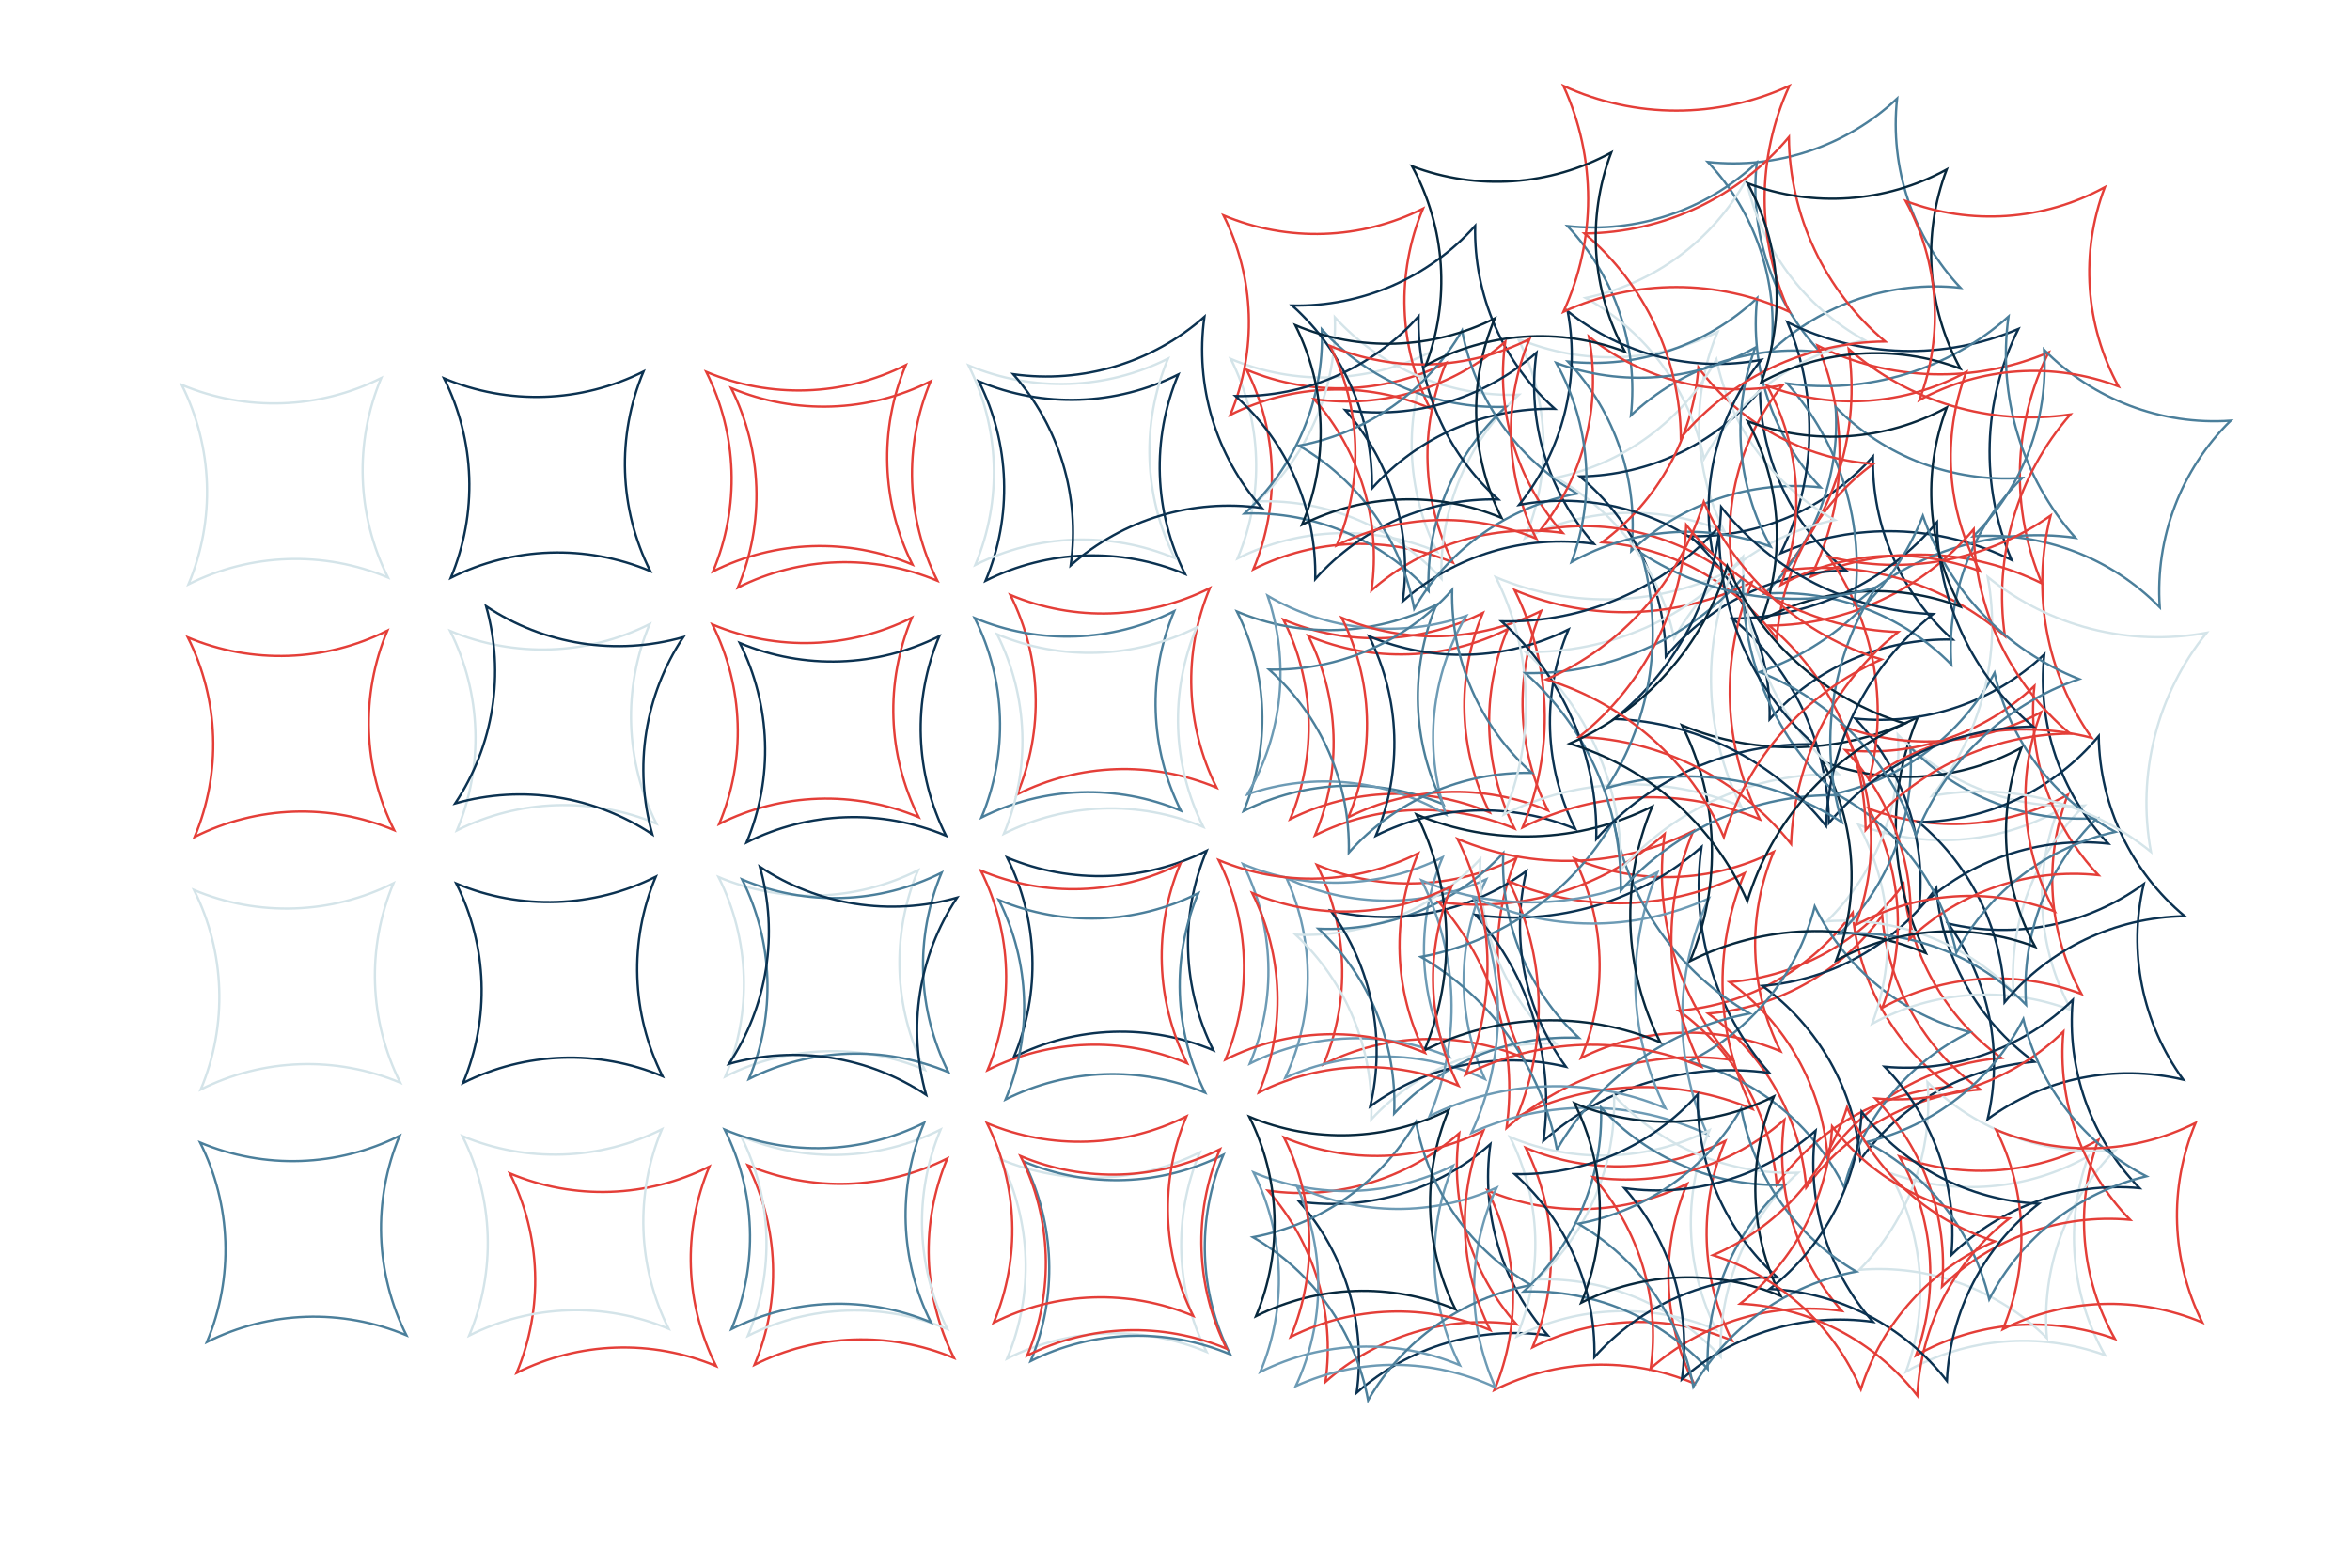 <?xml version="1.0" encoding="UTF-8"?>
<svg xmlns="http://www.w3.org/2000/svg" viewBox="0 0 1738.67 1160">
  <defs>
    <style>
      .cls-1 {
        stroke: #0b3251;
      }

      .cls-1, .cls-2, .cls-3, .cls-4, .cls-5, .cls-6, .cls-7, .cls-8 {
        fill: none;
        stroke-miterlimit: 10;
        stroke-width: 1.71px;
      }

      .cls-2 {
        stroke: #4b7f9c;
      }

      .cls-9 {
        fill: #fff;
      }

      .cls-3 {
        stroke: #d4e4e9;
      }

      .cls-4 {
        stroke: #4b7f9b;
      }

      .cls-5 {
        stroke: #e43e38;
      }

      .cls-6 {
        stroke: #07283d;
      }

      .cls-7 {
        stroke: #6d9bb5;
      }

      .cls-8 {
        stroke: #4b7f99;
      }
    </style>
  </defs>
  <g id="BG">
    <rect class="cls-9" width="1738.67" height="1160"/>
  </g>
  <g id="Layer_1" data-name="Layer 1">
    <path class="cls-3" d="M134.45,284.7h0s0,0,0,0c47.57,19.95,101.48,18.12,147.59-5.01h0s0,0,0,0c-19.95,47.57-18.12,101.48,5.01,147.59h0s0,0,0,0c-47.57-19.95-101.48-18.12-147.59,5.01h0s0,0,0,0c19.95-47.57,18.12-101.48-5.01-147.59Z"/>
    <path class="cls-1" d="M328.5,279.91h0s0,0,0,0c47.57,19.95,101.48,18.12,147.59-5.01h0s0,0,0,0c-19.95,47.57-18.12,101.48,5.01,147.59h0s0,0,0,0c-47.57-19.95-101.48-18.12-147.59,5.01h0s0,0,0,0c19.95-47.57,18.12-101.48-5.01-147.59Z"/>
    <path class="cls-1" d="M724.18,282.08h0s0,0,0,0c47.57,19.95,101.48,18.12,147.59-5.01h0s0,0,0,0c-19.95,47.57-18.12,101.48,5.01,147.59h0s0,0,0,0c-47.57-19.95-101.48-18.12-147.59,5.01h0s0,0,0,0c19.95-47.57,18.12-101.48-5.01-147.59Z"/>
    <path class="cls-5" d="M522.54,275.13h0s0,0,0,0c47.57,19.95,101.48,18.12,147.59-5.01h0s0,0,0,0c-19.95,47.57-18.12,101.48,5.01,147.59h0s0,0,0,0c-47.57-19.95-101.48-18.12-147.59,5.01h0s0,0,0,0c19.95-47.57,18.12-101.48-5.01-147.59Z"/>
    <path class="cls-3" d="M716.59,270.35h0s0,0,0,0c47.57,19.95,101.48,18.12,147.59-5.01h0s0,0,0,0c-19.95,47.57-18.12,101.48,5.01,147.59h0s0,0,0,0c-47.57-19.95-101.48-18.12-147.59,5.01h0s0,0,0,0c19.95-47.57,18.12-101.48-5.01-147.59Z"/>
    <path class="cls-3" d="M910.63,265.56h0s0,0,0,0c47.57,19.95,101.48,18.12,147.59-5.01h0s0,0,0,0c-19.95,47.57-18.12,101.48,5.01,147.59h0s0,0,0,0c-47.57-19.95-101.48-18.12-147.59,5.01h0s0,0,0,0c19.95-47.57,18.12-101.48-5.01-147.59Z"/>
    <path class="cls-3" d="M1123.22,250.58h0s0,0,0,0c47.57,19.95,101.48,18.12,147.59-5.01h0s0,0,0,0c-19.95,47.57-18.12,101.48,5.01,147.59h0s0,0,0,0c-47.57-19.95-101.48-18.12-147.59,5.01h0s0,0,0,0c19.95-47.57,18.12-101.48-5.01-147.59Z"/>
    <path class="cls-5" d="M138.99,471.56h0s0,0,0,0c47.57,19.95,101.48,18.12,147.59-5.01h0s0,0,0,0c-19.95,47.57-18.12,101.48,5.01,147.59h0s0,0,0,0c-47.57-19.95-101.48-18.12-147.59,5.01h0s0,0,0,0c19.95-47.57,18.12-101.48-5.01-147.59Z"/>
    <path class="cls-5" d="M377.22,868.08h0s0,0,0,0c47.57,19.95,101.48,18.12,147.59-5.01h0s0,0,0,0c-19.95,47.57-18.12,101.48,5.01,147.59h0s0,0,0,0c-47.57-19.95-101.48-18.12-147.59,5.01h0s0,0,0,0c19.95-47.57,18.12-101.48-5.01-147.59Z"/>
    <path class="cls-5" d="M553.24,862.11h0s0,0,0,0c47.57,19.95,101.48,18.12,147.59-5.01h0s0,0,0,0c-19.95,47.57-18.12,101.48,5.01,147.59h0s0,0,0,0c-47.57-19.95-101.48-18.12-147.59,5.01h0s0,0,0,0c19.95-47.57,18.12-101.48-5.01-147.59Z"/>
    <path class="cls-5" d="M540.93,287.09h0s0,0,0,0c47.57,19.95,101.48,18.12,147.59-5.01h0s0,0,0,0c-19.95,47.57-18.12,101.48,5.01,147.59h0s0,0,0,0c-47.57-19.95-101.48-18.12-147.59,5.01h0s0,0,0,0c19.95-47.57,18.12-101.48-5.01-147.59Z"/>
    <path class="cls-5" d="M949.54,458.45h0s0,0,0,0c47.57,19.95,101.48,18.12,147.59-5.01h0s0,0,0,0c-19.95,47.57-18.12,101.48,5.01,147.59h0s0,0,0,0c-47.57-19.95-101.48-18.12-147.59,5.01h0s0,0,0,0c19.95-47.57,18.12-101.48-5.01-147.59Z"/>
    <path class="cls-5" d="M967.93,470.41h0s0,0,0,0c47.57,19.95,101.48,18.12,147.59-5.01h0s0,0,0,0c-19.95,47.57-18.12,101.48,5.01,147.59h0s0,0,0,0c-47.57-19.95-101.48-18.12-147.59,5.01h0s0,0,0,0c19.95-47.57,18.12-101.48-5.01-147.59Z"/>
    <path class="cls-5" d="M905.23,159.34h0s0,0,0,0c47.57,19.95,101.48,18.12,147.59-5.01h0s0,0,0,0c-19.95,47.57-18.12,101.48,5.01,147.59h0s0,0,0,0c-47.57-19.95-101.48-18.12-147.59,5.01h0s0,0,0,0c19.95-47.57,18.12-101.48-5.01-147.59Z"/>
    <path class="cls-3" d="M333.04,466.77h0s0,0,0,0c47.57,19.95,101.48,18.12,147.59-5.01h0s0,0,0,0c-19.95,47.57-18.12,101.48,5.01,147.59h0s0,0,0,0c-47.57-19.95-101.48-18.12-147.59,5.01h0s0,0,0,0c19.95-47.57,18.12-101.48-5.01-147.59Z"/>
    <path class="cls-5" d="M527.08,461.99h0s0,0,0,0c47.57,19.95,101.48,18.12,147.59-5.01h0s0,0,0,0c-19.95,47.57-18.12,101.48,5.01,147.59h0s0,0,0,0c-47.57-19.95-101.48-18.12-147.59,5.01h0s0,0,0,0c19.95-47.57,18.12-101.48-5.01-147.59Z"/>
    <path class="cls-5" d="M747.52,440.13h0s0,0,0,0c47.57,19.95,101.48,18.12,147.59-5.01h0s0,0,0,0c-19.95,47.57-18.12,101.48,5.01,147.59h0s0,0,0,0c-47.57-19.95-101.48-18.12-147.59,5.01h0s0,0,0,0c19.95-47.57,18.12-101.48-5.01-147.59Z"/>
    <path class="cls-5" d="M974.28,639.83h0s0,0,0,0c47.57,19.95,101.48,18.12,147.59-5.01h0s0,0,0,0c-19.95,47.57-18.12,101.48,5.01,147.59h0s0,0,0,0c-47.57-19.95-101.48-18.12-147.59,5.01h0s0,0,0,0c19.95-47.57,18.12-101.48-5.01-147.59Z"/>
    <path class="cls-5" d="M1164.73,635.17h0s0,0,0,0c47.57,19.95,101.48,18.12,147.59-5.01h0s0,0,0,0c-19.95,47.57-18.12,101.48,5.01,147.59h0s0,0,0,0c-47.57-19.95-101.48-18.12-147.59,5.01h0s0,0,0,0c19.95-47.57,18.12-101.48-5.01-147.59Z"/>
    <path class="cls-5" d="M922.29,273.56h0s0,0,0,0c47.57,19.95,101.48,18.12,147.59-5.01h0s0,0,0,0c-19.95,47.57-18.12,101.48,5.01,147.59h0s0,0,0,0c-47.57-19.95-101.48-18.12-147.59,5.01h0s0,0,0,0c19.95-47.57,18.12-101.48-5.01-147.59Z"/>
    <path class="cls-2" d="M721.13,457.21h0s0,0,0,0c47.57,19.95,101.48,18.12,147.59-5.01h0s0,0,0,0c-19.95,47.57-18.12,101.48,5.01,147.59h0s0,0,0,0c-47.57-19.95-101.48-18.12-147.59,5.01h0s0,0,0,0c19.95-47.57,18.12-101.48-5.01-147.59Z"/>
    <path class="cls-8" d="M915.17,452.42h0s0,0,0,0c47.57,19.95,101.48,18.12,147.59-5.01h0s0,0,0,0c-19.95,47.57-18.12,101.48,5.01,147.59h0s0,0,0,0c-47.57-19.95-101.48-18.12-147.59,5.01h0s0,0,0,0c19.95-47.57,18.12-101.48-5.01-147.59Z"/>
    <path class="cls-7" d="M937.84,440.73h0s0,0,0,0c44.45,26.17,98.12,31.62,146.92,14.92h0s0,0,0,0c-26.17,44.45-31.62,98.12-14.92,146.92h0s0,0,0,0c-44.45-26.17-98.12-31.62-146.92-14.92h0s0,0,0,0c26.17-44.45,31.62-98.12,14.92-146.92Z"/>
    <path class="cls-3" d="M143.53,658.42h0s0,0,0,0c47.57,19.95,101.48,18.12,147.59-5.01h0s0,0,0,0c-19.95,47.57-18.12,101.48,5.01,147.59h0s0,0,0,0c-47.57-19.95-101.48-18.12-147.59,5.01h0s0,0,0,0c19.95-47.57,18.12-101.48-5.01-147.59Z"/>
    <path class="cls-1" d="M337.58,653.63h0s0,0,0,0c47.57,19.95,101.48,18.12,147.59-5.01h0s0,0,0,0c-19.95,47.57-18.12,101.48,5.01,147.59h0s0,0,0,0c-47.57-19.95-101.48-18.12-147.59,5.01h0s0,0,0,0c19.95-47.57,18.12-101.48-5.01-147.59Z"/>
    <path class="cls-1" d="M547.33,475.69h0s0,0,0,0c47.57,19.95,101.48,18.12,147.59-5.01h0s0,0,0,0c-19.95,47.57-18.12,101.48,5.01,147.59h0s0,0,0,0c-47.57-19.95-101.48-18.12-147.59,5.01h0s0,0,0,0c19.95-47.57,18.12-101.48-5.01-147.59Z"/>
    <path class="cls-1" d="M745.12,634.42h0s0,0,0,0c47.57,19.95,101.48,18.12,147.59-5.01h0s0,0,0,0c-19.95,47.57-18.12,101.48,5.01,147.59h0s0,0,0,0c-47.57-19.95-101.48-18.12-147.59,5.01h0s0,0,0,0c19.95-47.57,18.12-101.48-5.01-147.59Z"/>
    <path class="cls-5" d="M992.65,456.99h0s0,0,0,0c47.57,19.95,101.48,18.12,147.59-5.01h0s0,0,0,0c-19.95,47.57-18.12,101.48,5.01,147.59h0s0,0,0,0c-47.57-19.95-101.48-18.12-147.59,5.01h0s0,0,0,0c19.95-47.57,18.12-101.48-5.01-147.59Z"/>
    <path class="cls-1" d="M1012.9,470.69h0s0,0,0,0c47.57,19.95,101.48,18.12,147.59-5.01h0s0,0,0,0c-19.95,47.57-18.12,101.48,5.01,147.59h0s0,0,0,0c-47.57-19.95-101.48-18.12-147.59,5.01h0s0,0,0,0c19.95-47.57,18.12-101.48-5.01-147.59Z"/>
    <path class="cls-5" d="M938.17,880.89h0s0,0,0,0c51.09,7.15,102.75-8.37,141.43-42.49h0s0,0,0,0c-7.15,51.09,8.37,102.75,42.49,141.43h0s0,0,0,0c-51.09-7.15-102.75,8.37-141.43,42.49h0s0,0,0,0c7.15-51.09-8.37-102.75-42.49-141.43Z"/>
    <path class="cls-1" d="M961.24,888.97h0s0,0,0,0c51.09,7.15,102.75-8.37,141.43-42.49h0s0,0,0,0c-7.15,51.09,8.37,102.75,42.49,141.43h0s0,0,0,0c-51.09-7.15-102.75,8.37-141.43,42.49h0s0,0,0,0c7.15-51.09-8.37-102.75-42.49-141.43Z"/>
    <path class="cls-3" d="M531.62,648.85h0s0,0,0,0c47.57,19.95,101.48,18.12,147.59-5.01h0s0,0,0,0c-19.95,47.57-18.12,101.48,5.01,147.59h0s0,0,0,0c-47.57-19.95-101.48-18.12-147.59,5.01h0s0,0,0,0c19.95-47.57,18.12-101.48-5.01-147.59Z"/>
    <path class="cls-3" d="M737.72,469.23h0s0,0,0,0c47.57,19.95,101.48,18.12,147.59-5.01h0s0,0,0,0c-19.95,47.57-18.12,101.48,5.01,147.59h0s0,0,0,0c-47.57-19.95-101.48-18.12-147.59,5.01h0s0,0,0,0c19.95-47.57,18.12-101.48-5.01-147.59Z"/>
    <path class="cls-5" d="M725.67,644.07h0s0,0,0,0c47.57,19.95,101.48,18.12,147.59-5.01h0s0,0,0,0c-19.95,47.57-18.12,101.48,5.01,147.59h0s0,0,0,0c-47.57-19.95-101.48-18.12-147.59,5.01h0s0,0,0,0c19.95-47.57,18.12-101.48-5.01-147.59Z"/>
    <path class="cls-7" d="M919.71,639.28h0s0,0,0,0c47.57,19.95,101.48,18.12,147.59-5.01h0s0,0,0,0c-19.95,47.57-18.12,101.48,5.01,147.59h0s0,0,0,0c-47.57-19.95-101.48-18.12-147.59,5.01h0s0,0,0,0c19.95-47.57,18.12-101.48-5.01-147.59Z"/>
    <path class="cls-7" d="M951.86,649.67h0s0,0,0,0c46.73,21.84,100.67,22.18,147.68.92h0s0,0,0,0c-21.84,46.73-22.18,100.67-.92,147.68h0s0,0,0,0c-46.73-21.84-100.67-22.18-147.68-.92h0s0,0,0,0c21.84-46.73,22.18-100.67.92-147.68Z"/>
    <path class="cls-5" d="M1100.62,880.79h0s0,0,0,0c47.57,19.95,101.48,18.12,147.59-5.01h0s0,0,0,0c-19.95,47.57-18.12,101.48,5.01,147.59h0s0,0,0,0c-47.57-19.95-101.48-18.12-147.59,5.01h0s0,0,0,0c19.95-47.57,18.12-101.48-5.01-147.59Z"/>
    <path class="cls-7" d="M927.45,867.4h0s0,0,0,0c47.57,19.95,101.48,18.12,147.59-5.01h0s0,0,0,0c-19.95,47.57-18.12,101.48,5.01,147.59h0s0,0,0,0c-47.57-19.95-101.48-18.12-147.59,5.01h0s0,0,0,0c19.95-47.57,18.12-101.48-5.01-147.59Z"/>
    <path class="cls-7" d="M959.6,877.78h0s0,0,0,0c46.73,21.84,100.67,22.18,147.68.92h0s0,0,0,0c-21.84,46.73-22.18,100.67-.92,147.68h0s0,0,0,0c-46.73-21.84-100.67-22.18-147.68-.92h0s0,0,0,0c21.84-46.73,22.18-100.67.92-147.68Z"/>
    <path class="cls-4" d="M148.07,845.28h0s0,0,0,0c47.57,19.95,101.48,18.12,147.59-5.01h0s0,0,0,0c-19.95,47.57-18.12,101.48,5.01,147.59h0s0,0,0,0c-47.57-19.95-101.48-18.12-147.59,5.01h0s0,0,0,0c19.95-47.57,18.12-101.48-5.01-147.59Z"/>
    <path class="cls-3" d="M342.12,840.49h0s0,0,0,0c47.57,19.95,101.48,18.12,147.59-5.01h0s0,0,0,0c-19.95,47.57-18.12,101.48,5.01,147.59h0s0,0,0,0c-47.57-19.95-101.48-18.12-147.59,5.01h0s0,0,0,0c19.95-47.57,18.12-101.48-5.01-147.59Z"/>
    <path class="cls-3" d="M548.32,840.69h0s0,0,0,0c47.57,19.95,101.48,18.12,147.59-5.01h0s0,0,0,0c-19.95,47.57-18.12,101.48,5.01,147.59h0s0,0,0,0c-47.57-19.95-101.48-18.12-147.59,5.01h0s0,0,0,0c19.95-47.57,18.12-101.48-5.01-147.59Z"/>
    <path class="cls-4" d="M536.16,835.71h0s0,0,0,0c47.57,19.95,101.48,18.12,147.59-5.01h0s0,0,0,0c-19.95,47.57-18.12,101.48,5.01,147.59h0s0,0,0,0c-47.57-19.95-101.48-18.12-147.59,5.01h0s0,0,0,0c19.95-47.57,18.12-101.48-5.01-147.59Z"/>
    <path class="cls-3" d="M930.39,370.93h0s0,0,0,0c38.03-34.85,58.94-84.58,57.23-136.14h0s0,0,0,0c34.85,38.03,84.58,58.94,136.14,57.23h0s0,0,0,0c-38.03,34.85-58.94,84.58-57.23,136.14h0s0,0,0,0c-34.85-38.03-84.58-58.94-136.14-57.23Z"/>
    <path class="cls-4" d="M920.78,379.89h0s0,0,0,0c38.03-34.85,58.94-84.58,57.23-136.14h0s0,0,0,0c34.85,38.03,84.58,58.94,136.14,57.23h0s0,0,0,0c-38.03,34.85-58.94,84.58-57.23,136.14h0s0,0,0,0c-34.85-38.03-84.58-58.94-136.14-57.23Z"/>
    <path class="cls-4" d="M549.07,650.66h0s0,0,0,0c47.57,19.95,101.48,18.12,147.59-5.01h0s0,0,0,0c-19.95,47.57-18.12,101.48,5.01,147.59h0s0,0,0,0c-47.57-19.95-101.48-18.12-147.59,5.01h0s0,0,0,0c19.95-47.57,18.12-101.48-5.01-147.59Z"/>
    <path class="cls-4" d="M927.02,915.29h0s0,0,0,0c50.71-9.43,94.78-40.55,120.63-85.19h0s0,0,0,0c9.43,50.71,40.55,94.78,85.19,120.63h0s0,0,0,0c-50.71,9.43-94.78,40.55-120.63,85.19h0s0,0,0,0c-9.43-50.71-40.55-94.78-85.19-120.63Z"/>
    <path class="cls-4" d="M938.99,495.37h0s0,0,0,0c51.57,1.05,101.03-20.49,135.4-58.96h0s0,0,0,0c-1.05,51.57,20.49,101.03,58.96,135.4h0s0,0,0,0c-51.57-1.05-101.03,20.49-135.4,58.96h0s0,0,0,0c1.05-51.57-20.49-101.03-58.96-135.4Z"/>
    <path class="cls-5" d="M1242.06,747.72h0s0,0,0,0c51.41-4.23,98.41-30.7,128.67-72.48h0s0,0,0,0c4.23,51.41,30.7,98.41,72.48,128.67h0s0,0,0,0c-51.41,4.23-98.41,30.7-128.67,72.48h0s0,0,0,0c-4.23-51.41-30.7-98.41-72.48-128.67Z"/>
    <path class="cls-5" d="M1263.89,749.86h0s0,0,0,0c51.41-4.23,98.41-30.7,128.67-72.48h0s0,0,0,0c4.23,51.41,30.7,98.41,72.48,128.67h0s0,0,0,0c-51.41,4.23-98.41,30.7-128.67,72.48h0s0,0,0,0c-4.23-51.41-30.7-98.41-72.48-128.67Z"/>
    <path class="cls-5" d="M1279.64,726.55h0s0,0,0,0c51.41-4.23,98.41-30.7,128.67-72.48h0s0,0,0,0c4.23,51.41,30.7,98.41,72.48,128.67h0s0,0,0,0c-51.41,4.23-98.41,30.7-128.67,72.48h0s0,0,0,0c-4.23-51.41-30.7-98.41-72.48-128.67Z"/>
    <path class="cls-1" d="M1303.92,729.37h0s0,0,0,0c51.41-4.23,98.41-30.7,128.67-72.48h0s0,0,0,0c4.23,51.41,30.7,98.41,72.48,128.67h0s0,0,0,0c-51.41,4.23-98.41,30.7-128.67,72.48h0s0,0,0,0c-4.23-51.41-30.7-98.41-72.48-128.67Z"/>
    <path class="cls-4" d="M1249.7,785.35h0s0,0,0,0c46.25-22.85,80.21-64.76,92.97-114.74h0s0,0,0,0c22.85,46.25,64.76,80.21,114.74,92.97h0s0,0,0,0c-46.25,22.85-80.21,64.76-92.97,114.74h0s0,0,0,0c-22.85-46.25-64.76-80.21-114.74-92.97Z"/>
    <path class="cls-1" d="M914.14,293.02h0s0,0,0,0c51.57,1.05,101.03-20.49,135.4-58.96h0s0,0,0,0c-1.05,51.57,20.49,101.03,58.96,135.4h0s0,0,0,0c-51.57-1.05-101.03,20.49-135.4,58.96h0s0,0,0,0c1.05-51.57-20.49-101.03-58.96-135.4Z"/>
    <path class="cls-1" d="M956.02,226.03h0s0,0,0,0c51.57,1.05,101.03-20.49,135.4-58.96h0s0,0,0,0c-1.05,51.57,20.49,101.03,58.96,135.4h0s0,0,0,0c-51.57-1.05-101.03,20.49-135.4,58.96h0s0,0,0,0c1.05-51.57-20.49-101.03-58.96-135.4Z"/>
    <path class="cls-1" d="M1250.33,396.7h0s0,0,0,0c51.57,1.05,101.03-20.49,135.4-58.96h0s0,0,0,0c-1.05,51.57,20.49,101.03,58.96,135.4h0s0,0,0,0c-51.57-1.05-101.03,20.49-135.4,58.96h0s0,0,0,0c1.05-51.57-20.49-101.03-58.96-135.4Z"/>
    <path class="cls-1" d="M539.31,787.11h0s0,0,0,0c28.55-42.96,36.91-96.25,22.88-145.89h0s0,0,0,0c42.96,28.55,96.25,36.91,145.89,22.88h0s0,0,0,0c-28.55,42.96-36.91,96.25-22.88,145.89h0s0,0,0,0c-42.96-28.55-96.25-36.91-145.89-22.88Z"/>
    <path class="cls-3" d="M740.1,857.57h0s0,0,0,0c47.57,19.95,101.48,18.12,147.59-5.01h0s0,0,0,0c-19.95,47.57-18.12,101.48,5.01,147.59h0s0,0,0,0c-47.57-19.95-101.48-18.12-147.59,5.01h0s0,0,0,0c19.95-47.57,18.12-101.48-5.01-147.59Z"/>
    <path class="cls-4" d="M757.55,859.37h0s0,0,0,0c47.57,19.95,101.48,18.12,147.59-5.01h0s0,0,0,0c-19.95,47.57-18.12,101.48,5.01,147.59h0s0,0,0,0c-47.57-19.95-101.48-18.12-147.59,5.01h0s0,0,0,0c19.95-47.57,18.12-101.48-5.01-147.59Z"/>
    <path class="cls-1" d="M336.76,594.38h0s0,0,0,0c28.55-42.96,36.91-96.25,22.88-145.89h0s0,0,0,0c42.96,28.55,96.25,36.91,145.89,22.88h0s0,0,0,0c-28.55,42.96-36.91,96.25-22.88,145.89h0s0,0,0,0c-42.96-28.55-96.25-36.91-145.89-22.88Z"/>
    <path class="cls-3" d="M958.55,691.49h0s0,0,0,0c51.54,2.18,101.46-18.27,136.66-55.97h0s0,0,0,0c-2.18,51.54,18.27,101.46,55.97,136.66h0s0,0,0,0c-51.54-2.18-101.46,18.27-136.66,55.97h0s0,0,0,0c2.18-51.54-18.27-101.46-55.97-136.66Z"/>
    <path class="cls-4" d="M975.54,687.12h0s0,0,0,0c51.54,2.18,101.46-18.27,136.66-55.97h0s0,0,0,0c-2.18,51.54,18.27,101.46,55.97,136.66h0s0,0,0,0c-51.54-2.18-101.46,18.27-136.66,55.97h0s0,0,0,0c2.18-51.54-18.27-101.46-55.97-136.66Z"/>
    <path class="cls-1" d="M1013.79,818.47h0s0,0,0,0c11.85-50.21,1.17-103.08-29.24-144.76h0s0,0,0,0c50.21,11.85,103.08,1.17,144.76-29.24h0s0,0,0,0c-11.85,50.21-1.17,103.08,29.24,144.76h0s0,0,0,0c-50.21-11.85-103.08-1.17-144.76,29.24Z"/>
    <path class="cls-1" d="M1470.57,828h0s0,0,0,0c11.85-50.21,1.17-103.08-29.24-144.76h0s0,0,0,0c50.21,11.85,103.08,1.17,144.76-29.24h0s0,0,0,0c-11.85,50.21-1.17,103.08,29.24,144.76h0s0,0,0,0c-50.21-11.85-103.08-1.17-144.76,29.24Z"/>
    <path class="cls-4" d="M738.99,665.79h0s0,0,0,0c47.57,19.95,101.48,18.12,147.59-5.01h0s0,0,0,0c-19.95,47.57-18.12,101.48,5.01,147.59h0s0,0,0,0c-47.57-19.95-101.48-18.12-147.59,5.01h0s0,0,0,0c19.95-47.57,18.12-101.48-5.01-147.59Z"/>
    <path class="cls-5" d="M730.21,830.93h0s0,0,0,0c47.57,19.95,101.48,18.12,147.59-5.01h0s0,0,0,0c-19.95,47.57-18.12,101.48,5.01,147.59h0s0,0,0,0c-47.57-19.95-101.48-18.12-147.59,5.01h0s0,0,0,0c19.95-47.57,18.12-101.48-5.01-147.59Z"/>
    <path class="cls-6" d="M924.25,826.14h0s0,0,0,0c47.57,19.95,101.48,18.12,147.59-5.01h0s0,0,0,0c-19.95,47.57-18.12,101.48,5.01,147.59h0s0,0,0,0c-47.57-19.95-101.48-18.12-147.59,5.01h0s0,0,0,0c19.95-47.57,18.12-101.48-5.01-147.59Z"/>
    <path class="cls-5" d="M949.95,841.46h0s0,0,0,0c47.57,19.95,101.48,18.12,147.59-5.01h0s0,0,0,0c-19.95,47.57-18.12,101.48,5.01,147.59h0s0,0,0,0c-47.57-19.95-101.48-18.12-147.59,5.01h0s0,0,0,0c19.95-47.57,18.12-101.48-5.01-147.59Z"/>
    <path class="cls-5" d="M1064.44,667.27h0s0,0,0,0c60.38,8.46,121.44-9.89,167.17-50.22h0s0,0,0,0c-8.46,60.38,9.89,121.44,50.22,167.17h0s0,0,0,0c-60.38-8.46-121.44,9.89-167.17,50.22h0s0,0,0,0c8.46-60.38-9.89-121.44-50.22-167.17Z"/>
    <path class="cls-1" d="M1091.7,676.83h0s0,0,0,0c60.38,8.46,121.44-9.89,167.17-50.22h0s0,0,0,0c-8.46,60.38,9.89,121.44,50.22,167.17h0s0,0,0,0c-60.38-8.46-121.44,9.89-167.17,50.22h0s0,0,0,0c8.46-60.38-9.89-121.44-50.22-167.17Z"/>
    <path class="cls-5" d="M1116.26,651.97h0s0,0,0,0c56.23,23.58,119.95,21.42,174.45-5.92h0s0,0,0,0c-23.58,56.23-21.42,119.95,5.92,174.45h0s0,0,0,0c-56.23-23.58-119.95-21.42-174.45,5.92h0s0,0,0,0c23.58-56.23,21.42-119.95-5.92-174.45Z"/>
    <path class="cls-7" d="M1051.76,651.32h0s0,0,0,0c56.23,23.58,119.95,21.42,174.45-5.92h0s0,0,0,0c-23.58,56.23-21.42,119.95,5.92,174.45h0s0,0,0,0c-56.23-23.58-119.95-21.42-174.45,5.92h0s0,0,0,0c23.58-56.23,21.42-119.95-5.92-174.45Z"/>
    <path class="cls-7" d="M1089.76,663.6h0s0,0,0,0c55.23,25.82,118.99,26.22,174.54,1.09h0s0,0,0,0c-25.82,55.23-26.22,118.99-1.09,174.54h0s0,0,0,0c-55.23-25.82-118.99-26.22-174.54-1.09h0s0,0,0,0c25.82-55.23,26.22-118.99,1.09-174.54Z"/>
    <path class="cls-4" d="M1051.26,707.92h0s0,0,0,0c59.94-11.15,112.02-47.93,142.58-100.69h0s0,0,0,0c11.15,59.94,47.93,112.02,100.69,142.58h0s0,0,0,0c-59.94,11.15-112.02,47.93-142.58,100.69h0s0,0,0,0c-11.15-59.94-47.93-112.02-100.69-142.58Z"/>
    <path class="cls-6" d="M1047.99,602.57h0s0,0,0,0c56.23,23.58,119.95,21.42,174.45-5.92h0s0,0,0,0c-23.58,56.23-21.42,119.95,5.92,174.45h0s0,0,0,0c-56.23-23.58-119.95-21.42-174.45,5.92h0s0,0,0,0c23.58-56.23,21.42-119.95-5.92-174.45Z"/>
    <path class="cls-6" d="M1244.45,536.56h0s0,0,0,0c56.23,23.58,119.95,21.42,174.45-5.92h0s0,0,0,0c-23.58,56.23-21.42,119.95,5.92,174.45h0s0,0,0,0c-56.23-23.58-119.95-21.42-174.45,5.92h0s0,0,0,0c23.58-56.23,21.42-119.95-5.92-174.45Z"/>
    <path class="cls-5" d="M1078.36,620.66h0s0,0,0,0c56.23,23.58,119.95,21.42,174.45-5.92h0s0,0,0,0c-23.58,56.23-21.42,119.95,5.92,174.45h0s0,0,0,0c-56.23-23.58-119.95-21.42-174.45,5.92h0s0,0,0,0c23.58-56.23,21.42-119.95-5.92-174.45Z"/>
    <path class="cls-5" d="M972.26,295.32h0s0,0,0,0c51.09,7.15,102.75-8.37,141.43-42.49h0s0,0,0,0c-7.15,51.09,8.37,102.75,42.49,141.43h0s0,0,0,0c-51.09-7.15-102.75,8.37-141.43,42.49h0s0,0,0,0c7.15-51.09-8.37-102.75-42.49-141.43Z"/>
    <path class="cls-1" d="M995.33,303.4h0s0,0,0,0c51.09,7.15,102.75-8.37,141.43-42.49h0s0,0,0,0c-7.15,51.09,8.37,102.75,42.49,141.43h0s0,0,0,0c-51.09-7.15-102.75,8.37-141.43,42.49h0s0,0,0,0c7.15-51.09-8.37-102.75-42.49-141.43Z"/>
    <path class="cls-1" d="M749.68,276.86h0s0,0,0,0c51.09,7.15,102.75-8.37,141.43-42.49h0s0,0,0,0c-7.15,51.09,8.37,102.75,42.49,141.43h0s0,0,0,0c-51.09-7.15-102.75,8.37-141.43,42.49h0s0,0,0,0c7.15-51.09-8.37-102.75-42.49-141.43Z"/>
    <path class="cls-4" d="M961.11,329.71h0s0,0,0,0c50.71-9.43,94.78-40.55,120.63-85.19h0s0,0,0,0c9.43,50.71,40.55,94.78,85.19,120.63h0s0,0,0,0c-50.71,9.43-94.78,40.55-120.63,85.19h0s0,0,0,0c-9.43-50.71-40.55-94.78-85.19-120.63Z"/>
    <path class="cls-4" d="M1160.02,267.48h0s0,0,0,0c51.29,5.54,102.43-11.6,140.02-46.93h0s0,0,0,0c-5.54,51.29,11.6,102.43,46.93,140.02h0s0,0,0,0c-51.29-5.54-102.43,11.6-140.02,46.93h0s0,0,0,0c5.54-51.29-11.6-102.43-46.93-140.02Z"/>
    <path class="cls-4" d="M1263.57,119.83h0s0,0,0,0c51.29,5.54,102.43-11.6,140.02-46.93h0s0,0,0,0c-5.54,51.29,11.6,102.43,46.93,140.02h0s0,0,0,0c-51.29-5.54-102.43,11.6-140.02,46.93h0s0,0,0,0c5.54-51.29-11.6-102.43-46.93-140.02Z"/>
    <path class="cls-4" d="M1159.75,167.26h0s0,0,0,0c51.29,5.54,102.43-11.6,140.02-46.93h0s0,0,0,0c-5.54,51.29,11.6,102.43,46.93,140.02h0s0,0,0,0c-51.29-5.54-102.43,11.6-140.02,46.93h0s0,0,0,0c5.54-51.29-11.6-102.43-46.93-140.02Z"/>
    <path class="cls-6" d="M958.34,240.57h0s0,0,0,0c47.57,19.95,101.48,18.12,147.59-5.01h0s0,0,0,0c-19.95,47.57-18.12,101.48,5.01,147.59h0s0,0,0,0c-47.57-19.95-101.48-18.12-147.59,5.01h0s0,0,0,0c19.95-47.57,18.12-101.48-5.01-147.59Z"/>
    <path class="cls-5" d="M984.03,255.88h0s0,0,0,0c47.57,19.95,101.48,18.12,147.59-5.01h0s0,0,0,0c-19.95,47.57-18.12,101.48,5.01,147.59h0s0,0,0,0c-47.57-19.95-101.48-18.12-147.59,5.01h0s0,0,0,0c19.95-47.57,18.12-101.48-5.01-147.59Z"/>
    <path class="cls-3" d="M1385.09,757.43h0s0,0,0,0c18.28-48.24,14.58-102.05-10.14-147.33h0s0,0,0,0c48.24,18.28,102.05,14.58,147.33-10.14h0s0,0,0,0c-18.28,48.24-14.58,102.05,10.14,147.33h0s0,0,0,0c-48.24-18.28-102.05-14.58-147.33,10.14Z"/>
    <path class="cls-5" d="M1392.68,745.5h0s0,0,0,0c18.28-48.24,14.58-102.05-10.14-147.33h0s0,0,0,0c48.24,18.28,102.05,14.58,147.33-10.14h0s0,0,0,0c-18.28,48.24-14.58,102.05,10.14,147.33h0s0,0,0,0c-48.24-18.28-102.05-14.58-147.33,10.14Z"/>
    <path class="cls-3" d="M1489.71,734.02h0s0,0,0,0c-36.15-36.79-86.58-55.96-138.05-52.46h0s0,0,0,0c36.79-36.15,55.96-86.58,52.46-138.05h0s0,0,0,0c36.15,36.79,86.58,55.96,138.05,52.46h0s0,0,0,0c-36.79,36.15-55.96,86.58-52.46,138.05Z"/>
    <path class="cls-4" d="M1498.99,743.32h0s0,0,0,0c-36.15-36.79-86.58-55.96-138.05-52.46h0s0,0,0,0c36.79-36.15,55.96-86.58,52.46-138.05h0s0,0,0,0c36.15,36.79,86.58,55.96,138.05,52.46h0s0,0,0,0c-36.79,36.15-55.96,86.58-52.46,138.05Z"/>
    <path class="cls-1" d="M1483.14,741.47h0s0,0,0,0c-.75-51.58-23.99-100.26-63.64-133.26h0s0,0,0,0c51.58-.75,100.26-23.99,133.26-63.64h0s0,0,0,0c.75,51.58,23.99,100.26,63.64,133.26h0s0,0,0,0c-51.58.75-100.26,23.99-133.26,63.64Z"/>
    <path class="cls-5" d="M1412.68,694.81h0s0,0,0,0c5.37-51.3-11.94-102.4-47.38-139.87h0s0,0,0,0c51.3,5.37,102.4-11.94,139.87-47.38h0s0,0,0,0c-5.37,51.3,11.94,102.4,47.38,139.87h0s0,0,0,0c-51.3-5.37-102.4,11.94-139.87,47.38Z"/>
    <path class="cls-1" d="M1419.96,671.48h0s0,0,0,0c5.37-51.3-11.94-102.4-47.38-139.87h0s0,0,0,0c51.3,5.37,102.4-11.94,139.87-47.38h0s0,0,0,0c-5.37,51.3,11.94,102.4,47.38,139.87h0s0,0,0,0c-51.3-5.37-102.4,11.94-139.87,47.38Z"/>
    <path class="cls-4" d="M1447.44,704.76h0s0,0,0,0c-11.19-50.36-43.82-93.31-89.33-117.59h0s0,0,0,0c50.36-11.19,93.31-43.82,117.59-89.33h0s0,0,0,0c11.19,50.36,43.82,93.31,89.33,117.59h0s0,0,0,0c-50.36,11.19-93.31,43.82-117.59,89.33Z"/>
    <path class="cls-6" d="M1358.45,710.63h0s0,0,0,0c18.28-48.24,14.58-102.05-10.14-147.33h0s0,0,0,0c48.24,18.28,102.05,14.58,147.33-10.14h0s0,0,0,0c-18.28,48.24-14.58,102.05,10.14,147.33h0s0,0,0,0c-48.24-18.28-102.05-14.58-147.33,10.14Z"/>
    <path class="cls-5" d="M1372.86,684.42h0s0,0,0,0c18.28-48.24,14.58-102.05-10.14-147.33h0s0,0,0,0c48.24,18.28,102.05,14.58,147.33-10.14h0s0,0,0,0c-18.28,48.24-14.58,102.05,10.14,147.33h0s0,0,0,0c-48.24-18.28-102.05-14.58-147.33,10.14Z"/>
    <path class="cls-5" d="M1510.71,431.59h0s0,0,0,0c-53.51-26.53-115.94-28.35-170.91-5h0s0,0,0,0c26.53-53.51,28.35-115.94,5-170.91h0s0,0,0,0c53.51,26.53,115.94,28.35,170.91,5h0s0,0,0,0c-26.53,53.51-28.35,115.94-5,170.91Z"/>
    <path class="cls-1" d="M1488.32,414.29h0s0,0,0,0c-53.51-26.53-115.94-28.35-170.91-5h0s0,0,0,0c26.53-53.51,28.35-115.94,5-170.91h0s0,0,0,0c53.51,26.53,115.94,28.35,170.91,5h0s0,0,0,0c-26.53,53.51-28.35,115.94-5,170.91Z"/>
    <path class="cls-4" d="M1535.52,397.88h0s0,0,0,0c-59.16-8.17-118.94,9.92-163.65,49.51h0s0,0,0,0c8.17-59.16-9.92-118.94-49.51-163.65h0s0,0,0,0c59.16,8.17,118.94-9.92,163.65-49.51h0s0,0,0,0c-8.17,59.16,9.92,118.94,49.51,163.65Z"/>
    <path class="cls-5" d="M1483.36,470.62h0s0,0,0,0c-44.97-39.3-104.87-56.99-163.98-48.43h0s0,0,0,0c39.3-44.97,56.99-104.87,48.43-163.98h0s0,0,0,0c44.97,39.3,104.87,56.99,163.98,48.43h0s0,0,0,0c-39.3,44.97-56.99,104.87-48.43,163.98Z"/>
    <path class="cls-3" d="M1410.16,1014.83h0s0,0,0,0c17.58-48.5,13.1-102.25-12.27-147.17h0s0,0,0,0c48.5,17.58,102.25,13.1,147.17-12.27h0s0,0,0,0c-17.58,48.5-13.1,102.25,12.27,147.17h0s0,0,0,0c-48.5-17.58-102.25-13.1-147.17,12.27Z"/>
    <path class="cls-5" d="M1417.57,1002.79h0s0,0,0,0c17.58-48.5,13.1-102.25-12.27-147.17h0s0,0,0,0c48.5,17.58,102.25,13.1,147.17-12.27h0s0,0,0,0c-17.58,48.5-13.1,102.25,12.27,147.17h0s0,0,0,0c-48.5-17.58-102.25-13.1-147.17,12.27Z"/>
    <path class="cls-3" d="M1514.43,989.91h0s0,0,0,0c-36.68-36.27-87.38-54.7-138.79-50.46h0s0,0,0,0c36.27-36.68,54.7-87.38,50.46-138.79h0s0,0,0,0c36.68,36.27,87.38,54.7,138.79,50.46h0s0,0,0,0c-36.27,36.68-54.7,87.38-50.46,138.79Z"/>
    <path class="cls-4" d="M1443.7,491.65h0s0,0,0,0c-36.15-36.79-86.58-55.96-138.05-52.46h0s0,0,0,0c36.79-36.15,55.96-86.58,52.46-138.05h0s0,0,0,0c36.15,36.79,86.58,55.96,138.05,52.46h0s0,0,0,0c-36.79,36.15-55.96,86.58-52.46,138.05Z"/>
    <path class="cls-4" d="M1597.93,449.26h0s0,0,0,0c-36.15-36.79-86.58-55.96-138.05-52.46h0s0,0,0,0c36.79-36.15,55.96-86.58,52.46-138.05h0s0,0,0,0c36.15,36.79,86.58,55.96,138.05,52.46h0s0,0,0,0c-36.79,36.15-55.96,86.58-52.46,138.05Z"/>
    <path class="cls-1" d="M1232.51,485.75h0s0,0,0,0c-.75-51.58-23.99-100.26-63.64-133.26h0s0,0,0,0c51.58-.75,100.26-23.99,133.26-63.64h0s0,0,0,0c.75,51.58,23.99,100.26,63.64,133.26h0s0,0,0,0c-51.58.75-100.26,23.99-133.26,63.64Z"/>
    <path class="cls-5" d="M1436.84,951.81h0s0,0,0,0c4.63-51.38-13.41-102.21-49.4-139.17h0s0,0,0,0c51.38,4.63,102.21-13.41,139.17-49.4h0s0,0,0,0c-4.63,51.38,13.41,102.21,49.4,139.17h0s0,0,0,0c-51.38-4.63-102.21,13.41-139.17,49.4Z"/>
    <path class="cls-1" d="M1443.78,928.38h0s0,0,0,0c4.63-51.38-13.41-102.21-49.4-139.17h0s0,0,0,0c51.38,4.63,102.21-13.41,139.17-49.4h0s0,0,0,0c-4.63,51.38,13.41,102.21,49.4,139.17h0s0,0,0,0c-51.38-4.63-102.21,13.41-139.17,49.4Z"/>
    <path class="cls-4" d="M1471.74,961.26h0s0,0,0,0c-11.92-50.19-45.17-92.67-91.02-116.29h0s0,0,0,0c50.19-11.92,92.67-45.17,116.29-91.02h0s0,0,0,0c11.92,50.19,45.17,92.67,91.02,116.29h0s0,0,0,0c-50.19,11.92-92.67,45.17-116.29,91.02Z"/>
    <path class="cls-5" d="M1314.59,472.5h0s0,0,0,0c-30.64-41.5-77.88-67.55-129.32-71.3h0s0,0,0,0c41.5-30.64,67.55-77.88,71.3-129.32h0s0,0,0,0c30.64,41.5,77.88,67.55,129.32,71.3h0s0,0,0,0c-41.5,30.64-67.55,77.88-71.3,129.32Z"/>
    <path class="cls-3" d="M1357.52,384.72h0s0,0,0,0c-50.51,10.45-93.94,42.45-118.89,87.6h0s0,0,0,0c-10.45-50.51-42.45-93.94-87.6-118.89h0s0,0,0,0c50.51-10.45,93.94-42.45,118.89-87.6h0s0,0,0,0c10.45,50.51,42.45,93.94,87.6,118.89Z"/>
    <path class="cls-3" d="M1379.64,251.72h0s0,0,0,0c-50.51,10.45-93.94,42.45-118.89,87.6h0s0,0,0,0c-10.45-50.51-42.45-93.94-87.6-118.89h0s0,0,0,0c50.51-10.45,93.94-42.45,118.89-87.6h0s0,0,0,0c10.45,50.51,42.45,93.94,87.6,118.89Z"/>
    <path class="cls-5" d="M1282.83,428.22h0s0,0,0,0c-40.21-32.31-92.53-45.45-143.23-35.96h0s0,0,0,0c32.31-40.21,45.45-92.53,35.96-143.23h0s0,0,0,0c40.21,32.31,92.53,45.45,143.23,35.96h0s0,0,0,0c-32.31,40.21-45.45,92.53-35.96,143.23Z"/>
    <path class="cls-1" d="M1267.16,409.46h0s0,0,0,0c-40.21-32.31-92.53-45.45-143.23-35.96h0s0,0,0,0c32.31-40.21,45.45-92.53,35.96-143.23h0s0,0,0,0c40.21,32.31,92.53,45.45,143.23,35.96h0s0,0,0,0c-32.31,40.21-45.45,92.53-35.96,143.23Z"/>
    <path class="cls-4" d="M1310.02,404.39h0s0,0,0,0c-48.39-17.88-102.17-13.72-147.24,11.37h0s0,0,0,0c17.88-48.39,13.72-102.17-11.37-147.24h0s0,0,0,0c48.39,17.88,102.17,13.72,147.24-11.37h0s0,0,0,0c-17.88,48.39-13.72,102.17,11.37,147.24Z"/>
    <path class="cls-5" d="M1547.5,545.83h0s0,0,0,0c-56.59-14.36-116.64-3.28-164.38,30.33h0s0,0,0,0c14.36-56.59,3.28-116.64-30.33-164.38h0s0,0,0,0c56.59,14.36,116.64,3.28,164.38-30.33h0s0,0,0,0c-14.36,56.59-3.28,116.64,30.33,164.38Z"/>
    <path class="cls-3" d="M1632.63,468.14h0s0,0,0,0c-36.73,45.39-51.8,104.55-41.26,161.98h0s0,0,0,0c-45.39-36.73-104.55-51.8-161.98-41.26h0s0,0,0,0c36.73-45.39,51.8-104.55,41.26-161.98h0s0,0,0,0c45.39,36.73,104.55,51.8,161.98,41.26Z"/>
    <path class="cls-5" d="M1531.52,542.75h0s0,0,0,0c-58.38.55-113.61,26.58-151.2,71.26h0s0,0,0,0c-.55-58.38-26.58-113.61-71.26-151.2h0s0,0,0,0c58.38-.55,113.61-26.58,151.2-71.26h0s0,0,0,0c.55,58.38,26.58,113.61,71.26,151.2Z"/>
    <path class="cls-5" d="M1394.8,252.65h0s0,0,0,0c-58.38.55-113.61,26.58-151.2,71.26h0s0,0,0,0c-.55-58.38-26.58-113.61-71.26-151.2h0s0,0,0,0c58.38-.55,113.61-26.58,151.2-71.26h0s0,0,0,0c.55,58.38,26.58,113.61,71.26,151.2Z"/>
    <path class="cls-5" d="M1323.87,230.67h0s0,0,0,0c-53.05-24.39-114.1-24.39-167.15,0h0s0,0,0,0c24.39-53.05,24.39-114.1,0-167.15h0s0,0,0,0c53.05,24.39,114.1,24.39,167.15,0h0s0,0,0,0c-24.39,53.05-24.39,114.1,0,167.15Z"/>
    <path class="cls-1" d="M1504.35,537.57h0s0,0,0,0c-58.38.55-113.61,26.58-151.2,71.26h0s0,0,0,0c-.55-58.38-26.58-113.61-71.26-151.2h0s0,0,0,0c58.38-.55,113.61-26.58,151.2-71.26h0s0,0,0,0c.55,58.38,26.58,113.61,71.26,151.2Z"/>
    <path class="cls-4" d="M1538.24,502.39h0s0,0,0,0c-55.19,19.06-99.3,61.27-120.76,115.57h0s0,0,0,0c-19.06-55.19-61.27-99.3-115.57-120.76h0s0,0,0,0c55.19-19.06,99.3-61.27,120.76-115.57h0s0,0,0,0c19.06,55.19,61.27,99.3,115.57,120.76Z"/>
    <path class="cls-6" d="M1303.16,458.95h0s0,0,0,0c18.28-48.24,14.58-102.05-10.14-147.33h0s0,0,0,0c48.24,18.28,102.05,14.58,147.33-10.14h0s0,0,0,0c-18.28,48.24-14.58,102.05,10.14,147.33h0s0,0,0,0c-48.24-18.28-102.05-14.58-147.33,10.14Z"/>
    <path class="cls-6" d="M1303.09,282.88h0s0,0,0,0c18.28-48.24,14.58-102.05-10.14-147.33h0s0,0,0,0c48.24,18.28,102.05,14.58,147.33-10.14h0s0,0,0,0c-18.28,48.24-14.58,102.05,10.14,147.33h0s0,0,0,0c-48.24-18.28-102.05-14.58-147.33,10.14Z"/>
    <path class="cls-6" d="M1054.9,270.33h0s0,0,0,0c18.28-48.24,14.58-102.05-10.14-147.33h0s0,0,0,0c48.24,18.28,102.05,14.58,147.33-10.14h0s0,0,0,0c-18.28,48.24-14.58,102.05,10.14,147.33h0s0,0,0,0c-48.24-18.28-102.05-14.58-147.33,10.14Z"/>
    <path class="cls-5" d="M1317.57,432.74h0s0,0,0,0c18.28-48.24,14.58-102.05-10.14-147.33h0s0,0,0,0c48.24,18.28,102.05,14.58,147.33-10.14h0s0,0,0,0c-18.28,48.24-14.58,102.05,10.14,147.33h0s0,0,0,0c-48.24-18.28-102.05-14.58-147.33,10.14Z"/>
    <path class="cls-5" d="M1420.07,296.01h0s0,0,0,0c18.28-48.24,14.58-102.05-10.14-147.33h0s0,0,0,0c48.24,18.28,102.05,14.58,147.33-10.14h0s0,0,0,0c-18.28,48.24-14.58,102.05,10.14,147.33h0s0,0,0,0c-48.24-18.28-102.05-14.58-147.33,10.14Z"/>
    <path class="cls-3" d="M1117.17,841.18h0s0,0,0,0c47.57,19.95,101.48,18.12,147.59-5.01h0s0,0,0,0c-19.95,47.57-18.12,101.48,5.01,147.59h0s0,0,0,0c-47.57-19.95-101.48-18.12-147.59,5.01h0s0,0,0,0c19.95-47.57,18.12-101.48-5.01-147.59Z"/>
    <path class="cls-5" d="M1128.83,849.18h0s0,0,0,0c47.57,19.95,101.48,18.12,147.59-5.01h0s0,0,0,0c-19.95,47.57-18.12,101.48,5.01,147.59h0s0,0,0,0c-47.57-19.95-101.48-18.12-147.59,5.01h0s0,0,0,0c19.95-47.57,18.12-101.48-5.01-147.59Z"/>
    <path class="cls-3" d="M1136.93,946.55h0s0,0,0,0c38.03-34.85,58.94-84.58,57.23-136.14h0s0,0,0,0c34.85,38.03,84.58,58.94,136.14,57.23h0s0,0,0,0c-38.03,34.85-58.94,84.58-57.23,136.14h0s0,0,0,0c-34.85-38.03-84.58-58.94-136.14-57.23Z"/>
    <path class="cls-4" d="M1127.31,955.5h0s0,0,0,0c38.03-34.85,58.94-84.58,57.23-136.14h0s0,0,0,0c34.85,38.03,84.58,58.94,136.14,57.23h0s0,0,0,0c-38.03,34.85-58.94,84.58-57.23,136.14h0s0,0,0,0c-34.85-38.03-84.58-58.94-136.14-57.23Z"/>
    <path class="cls-1" d="M1120.68,868.63h0s0,0,0,0c51.57,1.05,101.03-20.49,135.4-58.96h0s0,0,0,0c-1.05,51.57,20.49,101.03,58.96,135.4h0s0,0,0,0c-51.57-1.05-101.03,20.49-135.4,58.96h0s0,0,0,0c1.05-51.57-20.49-101.03-58.96-135.4Z"/>
    <path class="cls-5" d="M1178.79,870.93h0s0,0,0,0c51.09,7.15,102.75-8.37,141.43-42.49h0s0,0,0,0c-7.15,51.09,8.37,102.75,42.49,141.43h0s0,0,0,0c-51.09-7.15-102.75,8.37-141.43,42.49h0s0,0,0,0c7.15-51.09-8.37-102.75-42.49-141.43Z"/>
    <path class="cls-1" d="M1201.86,879.01h0s0,0,0,0c51.09,7.15,102.75-8.37,141.43-42.49h0s0,0,0,0c-7.15,51.09,8.37,102.75,42.49,141.43h0s0,0,0,0c-51.09-7.15-102.75,8.37-141.43,42.49h0s0,0,0,0c7.15-51.09-8.37-102.75-42.49-141.43Z"/>
    <path class="cls-4" d="M1167.64,905.33h0s0,0,0,0c50.71-9.43,94.78-40.55,120.63-85.19h0s0,0,0,0c9.43,50.71,40.55,94.78,85.19,120.63h0s0,0,0,0c-50.71,9.43-94.78,40.55-120.63,85.19h0s0,0,0,0c-9.43-50.71-40.55-94.78-85.19-120.63Z"/>
    <path class="cls-6" d="M1164.88,816.18h0s0,0,0,0c47.57,19.95,101.48,18.12,147.59-5.01h0s0,0,0,0c-19.95,47.57-18.12,101.48,5.01,147.59h0s0,0,0,0c-47.57-19.95-101.48-18.12-147.59,5.01h0s0,0,0,0c19.95-47.57,18.12-101.48-5.01-147.59Z"/>
    <path class="cls-5" d="M1476.82,835.8h0s0,0,0,0c47.57,19.95,101.48,18.12,147.59-5.01h0s0,0,0,0c-19.95,47.57-18.12,101.48,5.01,147.59h0s0,0,0,0c-47.57-19.95-101.48-18.12-147.59,5.01h0s0,0,0,0c19.95-47.57,18.12-101.48-5.01-147.59Z"/>
    <path class="cls-5" d="M1287.49,964.52h0s0,0,0,0c40.71-31.68,65.55-79.57,68-131.09h0s0,0,0,0c31.68,40.71,79.57,65.55,131.09,68h0s0,0,0,0c-40.71,31.68-65.55,79.57-68,131.09h0s0,0,0,0c-31.68-40.71-79.57-65.55-131.09-68Z"/>
    <path class="cls-1" d="M1309.35,953.6h0s0,0,0,0c40.71-31.68,65.55-79.57,68-131.09h0s0,0,0,0c31.68,40.71,79.57,65.55,131.09,68h0s0,0,0,0c-40.71,31.68-65.55,79.57-68,131.09h0s0,0,0,0c-31.68-40.71-79.57-65.55-131.09-68Z"/>
    <path class="cls-5" d="M1267.38,928.61h0s0,0,0,0c47.44-20.25,83.67-60.21,99.19-109.41h0s0,0,0,0c20.25,47.44,60.21,83.67,109.41,99.19h0s0,0,0,0c-47.44,20.25-83.67,60.21-99.19,109.41h0s0,0,0,0c-20.25-47.44-60.21-83.67-109.41-99.19Z"/>
    <path class="cls-3" d="M1106.72,427.05h0s0,0,0,0c56.59,23.73,120.72,21.56,175.56-5.95h0s0,0,0,0c-23.73,56.59-21.56,120.72,5.95,175.56h0s0,0,0,0c-56.59-23.73-120.72-21.56-175.56,5.95h0s0,0,0,0c23.73-56.59,21.56-120.72-5.95-175.56Z"/>
    <path class="cls-5" d="M1120.59,436.56h0s0,0,0,0c56.59,23.73,120.72,21.56,175.56-5.95h0s0,0,0,0c-23.73,56.59-21.56,120.72,5.95,175.56h0s0,0,0,0c-56.59-23.73-120.72-21.56-175.56,5.95h0s0,0,0,0c23.73-56.59,21.56-120.72-5.95-175.56Z"/>
    <path class="cls-3" d="M1199.29,643.22h0s0,0,0,0c1.09-61.35-24.68-120.12-70.55-160.88h0s0,0,0,0c61.35,1.09,120.12-24.68,160.88-70.55h0s0,0,0,0c-1.09,61.35,24.68,120.12,70.55,160.88h0s0,0,0,0c-61.35-1.09-120.12,24.68-160.88,70.55Z"/>
    <path class="cls-4" d="M1199.14,658.85h0s0,0,0,0c1.09-61.35-24.68-120.12-70.55-160.88h0s0,0,0,0c61.35,1.09,120.12-24.68,160.88-70.55h0s0,0,0,0c-1.09,61.35,24.68,120.12,70.55,160.88h0s0,0,0,0c-61.35-1.09-120.12,24.68-160.88,70.55Z"/>
    <path class="cls-1" d="M1110.89,459.71h0s0,0,0,0c61.35,1.24,120.18-24.37,161.06-70.13h0s0,0,0,0c-1.24,61.35,24.37,120.18,70.13,161.06h0s0,0,0,0c-61.35-1.24-120.18,24.37-161.06,70.13h0s0,0,0,0c1.24-61.35-24.37-120.18-70.13-161.06Z"/>
    <path class="cls-5" d="M1168.36,545.17h0s0,0,0,0c48.02-38.2,76.95-95.48,79.2-156.8h0s0,0,0,0c38.2,48.02,95.48,76.95,156.8,79.2h0s0,0,0,0c-48.02,38.2-76.95,95.48-79.2,156.8h0s0,0,0,0c-38.2-48.02-95.48-76.95-156.8-79.2Z"/>
    <path class="cls-1" d="M1194.23,531.89h0s0,0,0,0c48.02-38.2,76.95-95.48,79.2-156.8h0s0,0,0,0c38.2,48.02,95.48,76.95,156.8,79.2h0s0,0,0,0c-48.02,38.2-76.95,95.48-79.2,156.8h0s0,0,0,0c-38.2-48.02-95.48-76.95-156.8-79.2Z"/>
    <path class="cls-4" d="M1188.9,582.96h0s0,0,0,0c33.4-51.47,42.66-114.97,25.33-173.83h0s0,0,0,0c51.47,33.4,114.97,42.66,173.83,25.33h0s0,0,0,0c-33.4,51.47-42.66,114.97-25.33,173.83h0s0,0,0,0c-51.47-33.4-114.97-42.66-173.83-25.33Z"/>
    <path class="cls-6" d="M1161.37,550.14h0s0,0,0,0c56.17-24.69,98.76-72.69,116.58-131.41h0s0,0,0,0c24.69,56.17,72.69,98.76,131.41,116.58h0s0,0,0,0c-56.17,24.69-98.76,72.69-116.58,131.41h0s0,0,0,0c-24.69-56.17-72.69-98.76-131.41-116.58Z"/>
    <path class="cls-5" d="M1143.99,502.71h0s0,0,0,0c56.17-24.69,98.76-72.69,116.58-131.41h0s0,0,0,0c24.69,56.17,72.69,98.76,131.41,116.58h0s0,0,0,0c-56.17,24.69-98.76,72.69-116.58,131.41h0s0,0,0,0c-24.69-56.17-72.69-98.76-131.41-116.58Z"/>
    <path class="cls-5" d="M755.01,855.26h0s0,0,0,0c47.57,19.95,101.48,18.12,147.59-5.01h0s0,0,0,0c-19.95,47.57-18.12,101.48,5.01,147.59h0s0,0,0,0c-47.57-19.95-101.48-18.12-147.59,5.01h0s0,0,0,0c19.95-47.57,18.12-101.48-5.01-147.59Z"/>
    <path class="cls-5" d="M901.63,636.3h0s0,0,0,0c47.57,19.95,101.48,18.12,147.59-5.01h0s0,0,0,0c-19.95,47.57-18.12,101.48,5.01,147.59h0s0,0,0,0c-47.57-19.95-101.48-18.12-147.59,5.01h0s0,0,0,0c19.95-47.57,18.12-101.48-5.01-147.59Z"/>
    <path class="cls-5" d="M926.43,660.63h0s0,0,0,0c47.57,19.95,101.48,18.12,147.59-5.01h0s0,0,0,0c-19.95,47.57-18.12,101.48,5.01,147.59h0s0,0,0,0c-47.57-19.95-101.48-18.12-147.59,5.01h0s0,0,0,0c19.95-47.57,18.12-101.48-5.01-147.59Z"/>
  </g>
</svg>